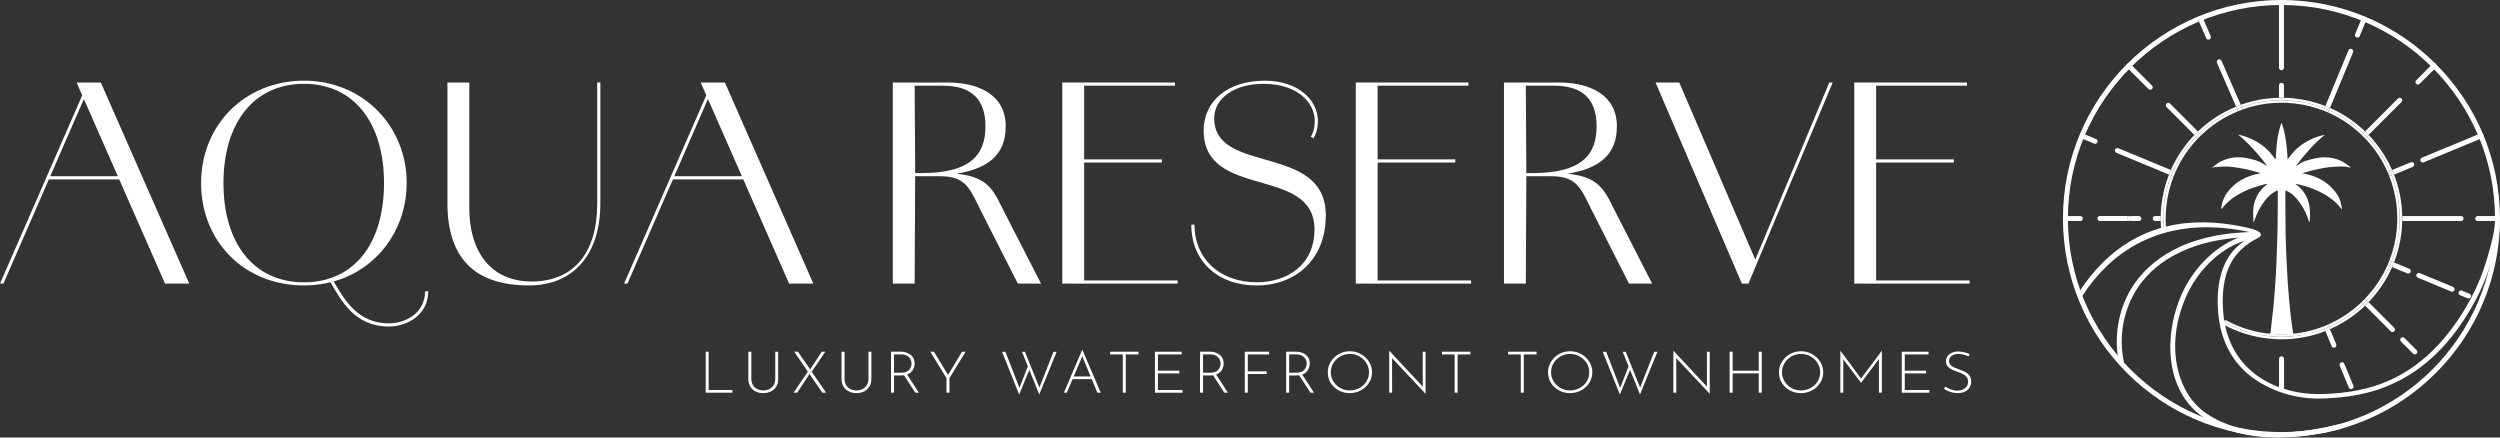 <?xml version="1.0" encoding="UTF-8"?><svg id="Layer_1" xmlns="http://www.w3.org/2000/svg" width="1193.61" height="208.89" viewBox="0 0 1193.61 208.89"><rect x="0" y="0" width="1193.61" height="208.89" fill="#333333" stroke="none"/><defs><style>.cls-1{fill:#fff;}</style></defs><path class="cls-1" d="M39.84,44.17l1.13,1.01L1.63,135.41H0L39.84,44.17ZM23,84.13h38.83v1.51H23v-1.51ZM36.57,39.39h11.56l42.23,96.01h-11.56L36.57,39.39Z"/><path class="cls-1" d="M96.01,87.4c0-27.9,21.11-48.89,49.14-48.89s49.01,21.62,49.01,48.76-20.48,49.01-49.01,49.01-49.14-20.99-49.14-48.89h0ZM183.35,87.4c0-28.53-14.2-47.38-38.2-47.38s-38.46,18.73-38.46,47.38,14.33,47.38,38.46,47.38,38.2-18.73,38.2-47.38ZM157.59,134.4l1.38-.63c5.28,9.17,11.81,20.61,26.64,20.61,8.29,0,17.34-5.03,17.34-15.33h1.51c0,11.31-10.05,16.84-18.85,16.84-16.09,0-22.62-12.06-28.03-21.49h.01Z"/><path class="cls-1" d="M213.63,96.95v-57.56h10.43v60.07c0,20.23,9.93,34.94,29.78,34.94s31.29-13.45,31.29-37.07v-57.94h1.51v57.68c0,25.26-13.57,39.21-34.06,39.21-26.01,0-38.96-13.07-38.96-39.34h0Z"/><path class="cls-1" d="M337.79,44.17l1.13,1.01-39.34,90.23h-1.63s39.84-91.24,39.84-91.24ZM320.95,84.13h38.83v1.51h-38.83v-1.51ZM334.53,39.39h11.56l42.23,96.01h-11.56s-42.23-96.01-42.23-96.01Z"/><path class="cls-1" d="M426.26,39.39h26.14c15.21,0,27.65,6.16,27.77,20.61.13,16.21-11.31,24.13-40.34,24.13h-2.89l-.25,51.28h-10.43V39.39ZM440.09,82.63c23,0,30.54-8.55,30.41-22.62-.13-12.44-6.41-19.1-20.48-19.1h-13.32l.25,41.72h3.14ZM468.74,101.48c-5.78-11.44-7.29-17.34-19.98-17.34h-9.05v-1.51h9.93c21.74,0,24.13,7.29,29.41,17.72l17.97,35.06h-11.06l-17.22-33.93Z"/><path class="cls-1" d="M507.19,39.39h10.43v96.01h-10.43V39.39ZM511.09,39.39h49.89v1.51h-49.89v-1.51h0ZM511.09,76.09h43.61v1.51h-43.61v-1.51h0ZM511.09,133.9h51.15v1.51h-51.15v-1.51Z"/><path class="cls-1" d="M568.77,107.26h1.51c0,15.96,11.69,27.4,29.66,27.52,14.33,0,27.65-8.04,27.65-25.26,0-30.66-52.91-13.95-52.91-47.25,0-14.08,11.56-23.75,29.16-23.75,16.46,0,25.39,9.68,25.39,19.23h-1.51c0-8.42-7.79-17.47-23.75-17.72-14.2-.25-24.26,6.66-24.26,16.46,0,27.15,53.29,11.69,53.29,46.37,0,21.49-14.96,33.43-32.93,33.43-18.98,0-31.29-11.81-31.29-29.03h-.01ZM629.22,57.74c0,3.64-1.01,6.54-2.14,8.29l-1.26-.75c1.13-1.76,1.89-4.15,1.89-7.54,0,0,1.51,0,1.51,0Z"/><path class="cls-1" d="M647.31,39.39h10.43v96.01h-10.43V39.39ZM651.21,39.39h49.89v1.51h-49.89v-1.51ZM651.21,76.09h43.61v1.51h-43.61v-1.51ZM651.21,133.9h51.15v1.51h-51.15v-1.51Z"/><path class="cls-1" d="M718.06,39.39h26.14c15.21,0,27.65,6.16,27.77,20.61.13,16.21-11.31,24.13-40.34,24.13h-2.89l-.25,51.28h-10.43V39.39ZM731.88,82.63c23,0,30.54-8.55,30.41-22.62-.13-12.44-6.41-19.1-20.48-19.1h-13.32l.25,41.72h3.14ZM760.54,101.48c-5.78-11.44-7.29-17.34-19.98-17.34h-9.05v-1.51h9.93c21.74,0,24.13,7.29,29.41,17.72l17.97,35.06h-11.06l-17.22-33.93Z"/><path class="cls-1" d="M790.44,39.39h11.31l37.07,86.34h-1.51l36.07-86.34h1.63l-40.22,96.01h-3.14l-41.22-96.01h0Z"/><path class="cls-1" d="M885.32,39.39h10.43v96.01h-10.43V39.39ZM889.22,39.39h49.89v1.51h-49.89v-1.51ZM889.22,76.09h43.61v1.51h-43.61v-1.51ZM889.22,133.9h51.15v1.51h-51.15v-1.51Z"/><path class="cls-1" d="M338.35,167.92v18.27h11.34v1.3h-12.76v-19.57h1.43,0Z"/><path class="cls-1" d="M359.44,183.8c.49.84,1.16,1.48,2.03,1.93.86.45,1.84.68,2.93.68s2.09-.22,2.96-.68c.86-.45,1.54-1.09,2.04-1.93s.74-1.81.74-2.93v-12.95h1.4v13.03c0,1.4-.31,2.6-.93,3.61s-1.47,1.79-2.55,2.33c-1.08.54-2.3.81-3.66.81s-2.55-.27-3.63-.81c-1.08-.54-1.93-1.32-2.55-2.33s-.93-2.21-.93-3.61v-13.03h1.43v12.95c0,1.12.24,2.1.73,2.93h-.01Z"/><path class="cls-1" d="M392.61,187.48l-6.12-8.93-5.86,8.93h-1.75l6.82-10.06-6.53-9.51h1.78l5.83,8.46,5.57-8.46h1.69l-6.5,9.59,6.88,9.98h-1.81Z"/><path class="cls-1" d="M403.94,183.8c.49.84,1.16,1.48,2.03,1.93.86.45,1.84.68,2.93.68s2.09-.22,2.96-.68c.86-.45,1.54-1.09,2.04-1.93s.74-1.81.74-2.93v-12.95h1.4v13.03c0,1.4-.31,2.6-.93,3.61s-1.47,1.79-2.55,2.33c-1.08.54-2.3.81-3.66.81s-2.55-.27-3.63-.81c-1.08-.54-1.93-1.32-2.55-2.33s-.93-2.21-.93-3.61v-13.03h1.43v12.95c0,1.12.24,2.1.73,2.93h-.01Z"/><path class="cls-1" d="M437.02,187.48l-5.42-8.32c-.41.07-.92.11-1.54.11h-3.21v8.21h-1.43v-19.57h4.72c1.09,0,2.13.2,3.13.61,1,.4,1.82,1.02,2.45,1.85s.95,1.86.95,3.09-.29,2.27-.87,3.24c-.58.96-1.49,1.67-2.71,2.11l5.6,8.68h-1.67ZM434,176.65c.81-.88,1.21-1.93,1.21-3.14,0-.77-.2-1.49-.6-2.15-.4-.66-.97-1.18-1.7-1.57-.74-.39-1.59-.58-2.56-.58h-3.5v8.76h3.12c1.88,0,3.23-.44,4.04-1.32h0Z"/><path class="cls-1" d="M461.03,167.92l-7.72,12.59v6.97h-1.43v-6.97l-7.72-12.59h1.75l6.73,11.08,6.67-11.08h1.72,0Z"/><path class="cls-1" d="M496.2,188.36l-4.75-11.77-4.87,11.79-8.16-20.42h1.63l6.67,17.25,4.02-10.31-2.8-6.94h1.43l6.88,17.09,6.73-17.09h1.52l-8.31,20.39h0Z"/><path class="cls-1" d="M521.23,181h-9.12l-2.74,6.48h-1.43l8.74-20.42h.12l8.74,20.42h-1.6l-2.71-6.48ZM520.71,179.74l-3.99-9.62-4.08,9.62h8.07Z"/><path class="cls-1" d="M543.59,167.92v1.3h-6.09v18.27h-1.43v-18.27h-6.03v-1.3h13.55Z"/><path class="cls-1" d="M564.19,167.92v1.3h-11.34v7.77h10.2v1.3h-10.2v7.91h11.74v1.3h-13.17v-19.57h12.77Z"/><path class="cls-1" d="M584.56,187.48l-5.42-8.32c-.41.07-.92.11-1.54.11h-3.21v8.21h-1.43v-19.57h4.72c1.09,0,2.13.2,3.13.61,1,.4,1.82,1.02,2.45,1.85s.95,1.86.95,3.09-.29,2.27-.87,3.24c-.58.96-1.49,1.67-2.71,2.11l5.6,8.68h-1.67ZM581.54,176.65c.81-.88,1.21-1.93,1.21-3.14,0-.77-.2-1.49-.6-2.15-.4-.66-.97-1.18-1.7-1.57-.74-.39-1.59-.58-2.56-.58h-3.5v8.76h3.12c1.88,0,3.23-.44,4.04-1.32h-.01Z"/><path class="cls-1" d="M605.92,167.92v1.3h-10.17v8.07h9.01v1.27h-9.01v8.93h-1.43v-19.57h11.6Z"/><path class="cls-1" d="M625.67,187.48l-5.42-8.32c-.41.07-.92.11-1.54.11h-3.21v8.21h-1.43v-19.57h4.72c1.09,0,2.13.2,3.13.61,1,.4,1.82,1.02,2.45,1.85s.95,1.86.95,3.09-.29,2.27-.87,3.24c-.58.96-1.49,1.67-2.71,2.11l5.6,8.68h-1.67ZM622.66,176.65c.81-.88,1.21-1.93,1.21-3.14,0-.77-.2-1.49-.6-2.15-.4-.66-.97-1.18-1.7-1.57-.74-.39-1.59-.58-2.56-.58h-3.5v8.76h3.12c1.88,0,3.23-.44,4.04-1.32h-.01Z"/><path class="cls-1" d="M635.35,172.72c.95-1.53,2.23-2.76,3.85-3.66,1.61-.91,3.37-1.36,5.27-1.36s3.67.45,5.3,1.36,2.92,2.13,3.88,3.66c.95,1.53,1.43,3.2,1.43,5s-.48,3.47-1.43,5-2.24,2.75-3.88,3.64c-1.63.89-3.4,1.34-5.3,1.34s-3.69-.43-5.3-1.29-2.89-2.06-3.83-3.58-1.41-3.22-1.41-5.1.48-3.47,1.43-5h-.01ZM636.6,182.08c.82,1.32,1.91,2.37,3.29,3.16,1.38.78,2.89,1.17,4.55,1.17s3.21-.39,4.62-1.16,2.52-1.82,3.34-3.16c.82-1.33,1.22-2.79,1.22-4.37s-.41-3.04-1.24-4.37-1.94-2.39-3.34-3.18-2.92-1.18-4.58-1.18-3.21.4-4.6,1.2c-1.4.8-2.5,1.87-3.29,3.21-.8,1.34-1.19,2.79-1.19,4.35s.41,3,1.22,4.33h0Z"/><path class="cls-1" d="M680.63,167.92v20.03h-.06l-15.94-16.97.03,16.51h-1.4v-19.98h.09l15.94,17.11-.03-16.7h1.37Z"/><path class="cls-1" d="M702.02,167.92v1.3h-6.09v18.27h-1.43v-18.27h-6.03v-1.3h13.55Z"/><path class="cls-1" d="M733.61,167.92v1.3h-6.09v18.27h-1.43v-18.27h-6.03v-1.3h13.55Z"/><path class="cls-1" d="M740.52,172.72c.95-1.53,2.23-2.76,3.85-3.66,1.61-.91,3.37-1.36,5.27-1.36s3.67.45,5.3,1.36,2.92,2.13,3.88,3.66c.95,1.53,1.43,3.2,1.43,5s-.48,3.47-1.43,5-2.24,2.75-3.88,3.64c-1.63.89-3.4,1.34-5.3,1.34s-3.69-.43-5.3-1.29-2.89-2.06-3.83-3.58-1.41-3.22-1.41-5.1.48-3.47,1.43-5h-.01ZM741.77,182.08c.82,1.32,1.91,2.37,3.29,3.16,1.38.78,2.89,1.17,4.55,1.17s3.21-.39,4.62-1.16,2.52-1.82,3.34-3.16c.82-1.33,1.22-2.79,1.22-4.37s-.41-3.04-1.24-4.37-1.94-2.39-3.34-3.18-2.92-1.18-4.58-1.18-3.21.4-4.6,1.2c-1.4.8-2.5,1.87-3.29,3.21-.8,1.34-1.19,2.79-1.19,4.35s.41,3,1.22,4.33h0Z"/><path class="cls-1" d="M783.01,188.36l-4.75-11.77-4.87,11.79-8.16-20.42h1.63l6.67,17.25,4.02-10.31-2.8-6.94h1.43l6.88,17.09,6.73-17.09h1.52l-8.31,20.39h0Z"/><path class="cls-1" d="M816.31,167.92v20.03h-.06l-15.94-16.97.03,16.51h-1.4v-19.98h.09l15.94,17.11-.03-16.7h1.37Z"/><path class="cls-1" d="M841.14,187.48h-1.43v-9.2h-12.47v9.2h-1.43v-19.57h1.43v9.09h12.47v-9.09h1.43v19.57h0Z"/><path class="cls-1" d="M850.76,172.72c.95-1.53,2.23-2.76,3.85-3.66,1.61-.91,3.37-1.36,5.27-1.36s3.67.45,5.3,1.36,2.92,2.13,3.88,3.66c.95,1.53,1.43,3.2,1.43,5s-.48,3.47-1.43,5-2.24,2.75-3.88,3.64c-1.63.89-3.4,1.34-5.3,1.34s-3.69-.43-5.3-1.29-2.89-2.06-3.83-3.58-1.41-3.22-1.41-5.1.48-3.47,1.43-5h-.01ZM852.01,182.08c.82,1.32,1.91,2.37,3.29,3.16,1.38.78,2.89,1.17,4.55,1.17s3.21-.39,4.62-1.16,2.52-1.82,3.34-3.16c.82-1.33,1.22-2.79,1.22-4.37s-.41-3.04-1.24-4.37-1.94-2.39-3.34-3.18-2.92-1.18-4.58-1.18-3.21.4-4.6,1.2c-1.4.8-2.5,1.87-3.29,3.21-.8,1.34-1.19,2.79-1.19,4.35s.41,3,1.22,4.33h0Z"/><path class="cls-1" d="M898.49,167.47v20.01h-1.4v-16.07l-8.51,11.33h-.06l-8.45-11.19v15.93h-1.4v-20.01h.03l9.85,13.25,9.91-13.25h.03Z"/><path class="cls-1" d="M920.76,167.92v1.3h-11.34v7.77h10.2v1.3h-10.2v7.91h11.74v1.3h-13.17v-19.57h12.77Z"/><path class="cls-1" d="M937.54,169.32c-.86-.22-1.69-.33-2.51-.33-1.36,0-2.45.32-3.26.95-.82.63-1.22,1.45-1.22,2.44,0,.7.22,1.29.66,1.78s1,.89,1.68,1.21,1.55.68,2.62,1.06c1.17.4,2.13.82,2.9,1.24s1.41,1,1.94,1.72c.52.73.79,1.66.79,2.8s-.27,2.04-.82,2.88c-.54.84-1.31,1.48-2.29,1.94s-2.1.69-3.37.69c-2.2,0-4.37-.67-6.53-2.01l.67-1.1c.72.51,1.6.96,2.65,1.35,1.05.39,2.07.58,3.06.58.87,0,1.71-.16,2.49-.48.79-.32,1.43-.81,1.92-1.46.5-.65.74-1.44.74-2.36,0-.86-.23-1.59-.69-2.18s-1.03-1.06-1.72-1.42c-.69-.36-1.56-.72-2.61-1.09-1.17-.4-2.13-.79-2.89-1.17s-1.39-.88-1.91-1.5c-.52-.62-.77-1.41-.77-2.34s.25-1.73.74-2.44c.5-.71,1.18-1.26,2.07-1.65.88-.39,1.87-.6,2.96-.62.93,0,1.9.12,2.9.36s1.89.54,2.67.91l-.55,1.05c-.7-.31-1.48-.58-2.33-.8h.01Z"/><path class="cls-1" d="M1113.23,165.29c.19.46.63.73,1.1.73.15,0,.31-.03.45-.09.61-.25.89-.95.64-1.55l-2.99-7.22c-.73.32-1.46.62-2.19.91l2.99,7.22Z"/><path class="cls-1" d="M1090.26,46.69c.11-.18.2-.39.2-.62v-5.35c0-.66-.53-1.19-1.19-1.19s-1.19.53-1.19,1.19v5.35c0,.23.08.43.2.62.66,0,1.32,0,1.98,0Z"/><path class="cls-1" d="M1089.3,170.13h0c-.66,0-1.19.53-1.19,1.19v14.24c0,.66.54.23,1.2.23v.96c.66,0,1.19-.53,1.19-1.19v-14.24c0-.66-.54-1.19-1.2-1.19Z"/><path class="cls-1" d="M1060.65,29.05c-.26-.6-.96-.88-1.56-.61-.6.26-.88.96-.61,1.56l9.13,20.92c.73-.3,1.47-.59,2.22-.86l-9.17-21.01h0Z"/><path class="cls-1" d="M1119.29,173.7c-.25-.61-.95-.89-1.55-.64-.61.25-.89.95-.64,1.55l4.33,10.45c.19.46.63.73,1.1.73.15,0,.31-.03.45-.09.61-.25.89-.95.64-1.55l-4.33-10.45h0Z"/><path class="cls-1" d="M1151.92,79.67c.61-.25.89-.95.64-1.55-.25-.61-.95-.89-1.55-.64l-8.92,3.7c.32.73.63,1.46.91,2.19l8.92-3.69h0Z"/><path class="cls-1" d="M1149.38,130.52c.15.06.3.09.45.09.47,0,.91-.28,1.1-.73.25-.61-.04-1.3-.64-1.55l-7.29-3.02c-.29.74-.59,1.47-.9,2.2l7.29,3.02h0Z"/><path class="cls-1" d="M1146.92,105.33c.18.11.38.2.62.2h27.48c.66,0,1.19-.53,1.19-1.19s-.53-1.19-1.19-1.19h-27.48c-.23,0-.43.08-.61.2.01.66.01,1.32,0,1.98h-.01Z"/><path class="cls-1" d="M1123.45,24.93c.25-.61-.04-1.3-.64-1.55-.61-.25-1.3.04-1.55.64l-11.01,26.59c.74.29,1.47.59,2.2.9l11.01-26.58h0Z"/><path class="cls-1" d="M1021.19,103.15h-4.42c.66,0,1.19.53,1.19,1.19s-.53,1.19-1.19,1.19h4.42c.66,0,1.19-.53,1.19-1.19s-.53-1.19-1.19-1.19Z"/><path class="cls-1" d="M1011.38,70.78c-.61-.25-1.3.04-1.55.64-.25.61.04,1.3.64,1.55l25.09,10.39c.29-.74.59-1.47.91-2.2l-25.09-10.39h0Z"/><path class="cls-1" d="M1053.33,18.22c.19.45.63.71,1.09.71.16,0,.32-.03.48-.1.6-.26.88-.96.61-1.56l-3.93-9c-.26-.6-.96-.88-1.56-.61-.6.26-.88.96-.61,1.56l3.93,9h0Z"/><path class="cls-1" d="M1125.09,17.86c.15.06.3.09.45.09.47,0,.91-.28,1.1-.73l2.76-6.67c.25-.61-.04-1.3-.64-1.55-.61-.25-1.3.04-1.55.64l-2.76,6.67c-.25.61.04,1.3.64,1.55h0Z"/><path class="cls-1" d="M1089.27,33.52c.66,0,1.19-.53,1.19-1.19V1.19c0-.66-.53-1.19-1.19-1.19s-1.19.53-1.19,1.19v31.14c0,.66.53,1.19,1.19,1.19Z"/><path class="cls-1" d="M1155.65,76.84c.19.46.63.73,1.1.73.15,0,.31-.03.45-.09l27.84-11.53c.61-.25.89-.95.64-1.55-.25-.61-.95-.89-1.55-.64l-27.84,11.53c-.61.25-.89.95-.64,1.55h0Z"/><path class="cls-1" d="M1154.43,40.36c.3,0,.61-.12.84-.35l7.77-7.77c.46-.46.46-1.22,0-1.68-.46-.46-1.22-.46-1.68,0l-7.77,7.77c-.46.46-.46,1.22,0,1.68.23.23.54.35.84.35h0Z"/><path class="cls-1" d="M1015.58,104.33c0-.66.53-1.19,1.19-1.19h-14.18c-.66,0-1.19.53-1.19,1.19s.53,1.19,1.19,1.19h14.18c-.66,0-1.19-.53-1.19-1.19Z"/><path class="cls-1" d="M1000.76,66.38l-5.71-2.37c-.61-.25-1.3.04-1.55.64-.25.61.04,1.3.64,1.55l5.71,2.37c.15.06.3.09.45.09.47,0,.91-.28,1.1-.73.25-.61-.04-1.3-.64-1.55Z"/><path class="cls-1" d="M1025.78,42.52c.23.23.54.35.84.35s.61-.12.84-.35c.46-.46.46-1.22,0-1.68l-10.28-10.28c-.46-.46-1.22-.46-1.68,0s-.46,1.22,0,1.68l10.28,10.28h0Z"/><circle class="cls-1" cx="1016.77" cy="104.33" r="1.19"/><path class="cls-1" d="M993.23,103.15h-7.11c-.66,0-1.19.53-1.19,1.19s.53,1.19,1.19,1.19h7.11c.66,0,1.19-.53,1.19-1.19s-.53-1.19-1.19-1.19Z"/><path class="cls-1" d="M1130.87,64.41l15.72-15.72c.46-.46.46-1.22,0-1.68s-1.22-.46-1.68,0l-15.72,15.72c.57.55,1.13,1.11,1.68,1.68Z"/><path class="cls-1" d="M1171.19,136.98l-15.89-6.58c-.61-.25-1.3.04-1.55.64-.25.61.04,1.3.64,1.55l15.89,6.58c.15.06.3.09.45.09.47,0,.91-.28,1.1-.73.25-.61-.04-1.3-.64-1.55h0Z"/><path class="cls-1" d="M1147.98,161.36c-.46-.46-1.22-.46-1.68,0-.46.46-.46,1.22,0,1.68l5.82,5.82c.23.23.54.35.84.35s.61-.12.84-.35c.46-.46.46-1.22,0-1.68l-5.82-5.82h0Z"/><path class="cls-1" d="M1130.87,144.26c-.55.57-1.11,1.13-1.68,1.68l12.25,12.25c.23.23.54.35.84.35s.61-.12.84-.35c.46-.46.46-1.22,0-1.68l-12.25-12.25h0Z"/><path class="cls-1" d="M1049.37,62.75l-13.29-13.29c-.46-.46-1.22-.46-1.68,0-.46.46-.46,1.22,0,1.68l13.29,13.29c.55-.57,1.11-1.13,1.68-1.68Z"/><path class="cls-1" d="M1031.63,103.15h-2.64c-.66,0-1.19.53-1.19,1.19s.53,1.19,1.19,1.19h2.64c-.02-.79-.01-1.58,0-2.38Z"/><path class="cls-1" d="M1179.08,140.25l-3.61-1.49c-.61-.25-1.3.04-1.55.64-.25.61.04,1.3.64,1.55l3.61,1.49c.15.06.3.09.45.09.47,0,.91-.28,1.1-.73.25-.61-.04-1.3-.64-1.55h0Z"/><path class="cls-1" d="M1192.42,103.15h-9.46c-.66,0-1.19.53-1.19,1.19s.53,1.19,1.19,1.19h9.46c.66,0,1.19-.53,1.19-1.19s-.53-1.19-1.19-1.19Z"/><path class="cls-1" d="M1140.36,83.17s.03.05.05.08c-.02-.05-.04-.09-.06-.13,0,.02,0,.04.01.05Z"/><path class="cls-1" d="M1033.09,98.59c.53-5.19,1.76-10.13,3.56-14.76l-1.09-.45c-1.85,4.74-3.11,9.79-3.66,15.09-.16,1.56-.24,3.12-.27,4.68h1.19c.03-1.51.11-3.03.27-4.56Z"/><path class="cls-1" d="M1048.51,65.26l-.82-.82c-4.64,4.83-8.47,10.47-11.23,16.74l1.09.45c2.69-6.13,6.43-11.65,10.96-16.37Z"/><path class="cls-1" d="M1095.02,48.15c5.19.53,10.13,1.76,14.76,3.56l.46-1.11c-4.79-1.86-9.85-3.1-15.1-3.64-1.64-.17-3.26-.25-4.88-.28-.21.33-.57.57-.99.57s-.78-.24-.99-.57c-6.43.11-12.65,1.27-18.46,3.37l.47,1.08c7.68-2.75,16.08-3.87,24.73-2.98Z"/><path class="cls-1" d="M1111.98,156.04l.46,1.12c4.7-2.07,9.16-4.78,13.25-8.11,1.22-.99,2.38-2.04,3.5-3.11l-.84-.84c-4.76,4.56-10.3,8.28-16.37,10.95h0Z"/><path class="cls-1" d="M1141.89,83.82c3.16,8.09,4.51,17.03,3.57,26.26-.53,5.19-1.76,10.13-3.56,14.76l1.11.46c1.86-4.79,3.1-9.85,3.64-15.1.17-1.63.25-3.26.28-4.88-.34-.21-.57-.57-.57-.99s.24-.78.57-.99c-.11-6.9-1.44-13.64-3.92-19.98l-1.09.45h-.03,0Z"/><path class="cls-1" d="M1130.03,143.41l.84.84c4.74-4.92,8.52-10.58,11.22-16.76l-1.11-.46c-2.69,6.13-6.43,11.65-10.96,16.37h.01Z"/><path class="cls-1" d="M1128.35,63.58l.84-.84c-4.92-4.74-10.58-8.52-16.75-11.22l-.46,1.11c6.13,2.69,11.65,6.42,16.37,10.96h0Z"/><path class="cls-1" d="M1140.98,81.63s.01-.01.02-.01l1.09-.45c-2.07-4.7-4.77-9.16-8.1-13.25-.99-1.22-2.04-2.38-3.11-3.5l-.84.84c4.56,4.76,8.28,10.3,10.95,16.38h-.01Z"/><path class="cls-1" d="M1068.07,51.99l-.47-1.07c-6.79,2.77-12.97,6.8-18.23,11.84l.82.82c5.15-4.93,11.21-8.88,17.87-11.59h.01Z"/><path class="cls-1" d="M1032.82,105.52h-1.19c.03,1.51.1,3.02.25,4.52.06.65.65,1.13,1.3,1.07.2-.02.38-.1.53-.21l-.65-.98c-.14-1.45-.21-2.92-.24-4.4h0Z"/><path class="cls-1" d="M1083.52,160.52c-7.6-.78-14.69-3.03-21.02-6.44l-.65-.98c-.16.1-.3.23-.4.41-.31.58-.1,1.3.48,1.61,6.66,3.59,13.88,5.8,21.47,6.57,2,.2,3.99.31,5.98.31,7.2,0,14.26-1.35,20.86-3.94l-.46-1.12c-8.09,3.16-17.02,4.51-26.26,3.57h0Z"/><path class="cls-1" d="M1032.82,103.15h-1.19c-.02.79-.02,1.58,0,2.38h1.19c-.02-.79-.01-1.58,0-2.38Z"/><path class="cls-1" d="M1037.55,81.63l-1.09-.45c-.32.72-.62,1.46-.91,2.2l1.09.45c.29-.74.59-1.47.9-2.2h.01Z"/><path class="cls-1" d="M1130.87,144.26l-.84-.84c-.55.57-1.11,1.13-1.68,1.68l.84.84c.57-.55,1.13-1.11,1.68-1.68Z"/><path class="cls-1" d="M1050.19,63.58l-.82-.82c-.57.55-1.13,1.11-1.68,1.68l.82.82c.55-.57,1.11-1.13,1.68-1.68Z"/><path class="cls-1" d="M1109.78,156.95l.46,1.12c.74-.29,1.47-.59,2.19-.91l-.46-1.12c-.72.32-1.46.62-2.2.91h.01Z"/><path class="cls-1" d="M1089.27,47.26c.42,0,.78-.23.99-.57-.66,0-1.32,0-1.98,0,.21.34.57.57.99.57Z"/><path class="cls-1" d="M1140.99,127.04l1.11.46c.32-.73.62-1.46.9-2.2l-1.11-.46c-.29.74-.59,1.47-.9,2.2Z"/><path class="cls-1" d="M1130.03,65.26l.84-.84c-.55-.57-1.11-1.13-1.68-1.68l-.84.84c.57.55,1.13,1.11,1.68,1.68Z"/><path class="cls-1" d="M1140.98,81.63c.32.72.62,1.45.91,2.19h.03l1.09-.45c-.29-.74-.59-1.47-.91-2.19l-1.09.45s-.01.01-.02.01h-.01Z"/><path class="cls-1" d="M1111.98,52.62l.46-1.11c-.73-.32-1.46-.62-2.2-.9l-.46,1.11c.74.29,1.47.59,2.2.9Z"/><path class="cls-1" d="M1070.29,51.13l-.47-1.08c-.75.27-1.48.56-2.22.86l.47,1.07c.73-.3,1.47-.59,2.22-.85Z"/><path class="cls-1" d="M1146.35,104.33c0,.43.24.78.57.99.01-.66.01-1.32,0-1.98-.34.21-.57.57-.57.99Z"/><path class="cls-1" d="M1034.24,109.81c-.14-1.42-.21-2.85-.24-4.28h-1.19c.03,1.48.1,2.95.24,4.4l.65.98c.35-.24.58-.64.53-1.09h0Z"/><path class="cls-1" d="M1140.98,81.63c-2.67-6.07-6.39-11.62-10.95-16.38l-.84.84c1.02,1.07,2.01,2.17,2.95,3.32,3.43,4.21,6.17,8.82,8.21,13.7-.21-.58.06-1.23.63-1.48Z"/><path class="cls-1" d="M1037.55,81.63l1.11.46c2.63-5.98,6.28-11.36,10.71-15.97l-.86-.86c-4.53,4.72-8.27,10.24-10.96,16.37Z"/><path class="cls-1" d="M1083.52,160.52c9.23.94,18.17-.41,26.26-3.57l-.45-1.08c-8.07,3.15-16.82,4.37-25.69,3.47-7.28-.74-14.2-2.86-20.58-6.3-.4-.22-.86-.16-1.21.07l.65.98c6.33,3.41,13.43,5.66,21.02,6.44h0Z"/><path class="cls-1" d="M1124.19,147.21c-3.91,3.18-8.17,5.77-12.66,7.75l.45,1.09c6.07-2.67,11.61-6.39,16.37-10.95l-.84-.84c-1.07,1.02-2.17,2.01-3.32,2.95Z"/><path class="cls-1" d="M1145.46,110.08c.94-9.24-.41-18.17-3.57-26.26-.14.05-.29.09-.43.09-.44,0-.84-.25-1.05-.65,3.45,8.35,4.81,17.47,3.87,26.71-.51,5.02-1.7,9.86-3.47,14.43l1.09.45c1.8-4.63,3.03-9.58,3.56-14.76h0Z"/><path class="cls-1" d="M1139.9,126.59c-2.58,5.89-6.19,11.29-10.71,15.98l.84.84c4.53-4.72,8.27-10.24,10.96-16.37,0,0-1.09-.45-1.09-.45Z"/><path class="cls-1" d="M1050.19,63.58l.86.86c5.05-4.83,10.98-8.69,17.5-11.34l-.48-1.11c-6.66,2.71-12.72,6.65-17.87,11.59h-.01Z"/><path class="cls-1" d="M1033.09,98.59c-.16,1.53-.23,3.05-.27,4.56h1.19c.03-1.48.11-2.96.26-4.44.52-5.07,1.72-9.9,3.49-14.43l-1.11-.46c-1.8,4.63-3.03,9.58-3.56,14.76h0Z"/><path class="cls-1" d="M1111.98,52.62l-.45,1.09c5.89,2.58,11.29,6.19,15.98,10.71l.84-.84c-4.72-4.53-10.24-8.27-16.37-10.96Z"/><path class="cls-1" d="M1095.02,48.15c-8.65-.89-17.05.24-24.73,2.98l.48,1.11c7.5-2.68,15.69-3.77,24.13-2.91,5.02.51,9.85,1.7,14.43,3.47l.45-1.09c-4.63-1.8-9.58-3.03-14.76-3.56Z"/><path class="cls-1" d="M1127.51,144.25l.84.84c.57-.55,1.13-1.11,1.68-1.68l-.84-.84c-.55.57-1.11,1.13-1.68,1.68Z"/><path class="cls-1" d="M1036.65,83.82l1.11.46c.29-.74.59-1.47.91-2.2l-1.11-.46c-.32.72-.62,1.46-.9,2.2h-.01Z"/><path class="cls-1" d="M1032.82,105.52h1.19c-.02-.79-.02-1.58,0-2.38h-1.19c-.02.79-.02,1.59,0,2.38Z"/><path class="cls-1" d="M1068.07,51.99l.48,1.11c.73-.3,1.47-.59,2.22-.85l-.48-1.11c-.75.27-1.49.56-2.22.85Z"/><path class="cls-1" d="M1109.78,51.71l-.45,1.09c.74.29,1.47.59,2.2.9l.45-1.09c-.72-.32-1.46-.62-2.2-.9Z"/><path class="cls-1" d="M1109.33,155.87l.45,1.08c.74-.29,1.47-.59,2.2-.91l-.45-1.09c-.73.32-1.46.63-2.19.91h-.01Z"/><path class="cls-1" d="M1048.51,65.26l.86.86c.55-.57,1.11-1.13,1.68-1.68l-.86-.86c-.57.55-1.13,1.11-1.68,1.68Z"/><path class="cls-1" d="M1128.35,63.58l-.84.84c.57.55,1.13,1.11,1.68,1.68l.84-.84c-.55-.57-1.11-1.13-1.68-1.68Z"/><path class="cls-1" d="M1141.46,83.91c.14,0,.29-.03.43-.09-.29-.74-.59-1.46-.91-2.19-.57.25-.84.9-.63,1.48.02.05.04.09.06.13.21.41.61.65,1.05.65v.02Z"/><path class="cls-1" d="M1141.89,124.84l-1.09-.45c-.29.74-.59,1.47-.91,2.2l1.09.45c.32-.72.62-1.46.9-2.2h.01Z"/><path class="cls-1" d="M1089.27,208.67c-57.53,0-104.33-46.8-104.33-104.33S1031.74,0,1089.27,0s104.33,46.8,104.33,104.33-46.8,104.33-104.33,104.33h0ZM1089.27,2.38c-56.22,0-101.96,45.74-101.96,101.96s45.74,101.96,101.96,101.96,101.96-45.74,101.96-101.96S1145.49,2.38,1089.27,2.38Z"/><path class="cls-1" d="M1192.45,105.57c-.66-.04-1.21.47-1.25,1.13-.17,3.37-1.58,9.54-4.08,17.82-1.88,6.24-4.3,12.13-7.18,17.53-22.63,42.38-52.94,45.09-69.22,46.03-21.26,1.23-46.94-9.02-49.28-39.25-.95-12.3,1.4-21.72,6.99-27.98,1.61-1.81,3.49-3.45,5.51-4.83,1.04-.71,2.12-1.35,3.24-1.92,1.11-.57,4.42-2.04.2-4.05-1.56-.74-4.61-1.41-6.3-1.76-1.61-.33-3.22-.63-4.84-.9-1.57-.25-3.15-.47-4.73-.65s-3.08-.31-4.62-.41-3-.15-4.51-.17-2.93,0-4.4.07-2.86.17-4.29.31-2.79.32-4.18.55c-1.36.22-2.72.48-4.07.79s-2.65.64-3.96,1.02-2.58.8-3.84,1.26-2.51.95-3.73,1.49-2.43,1.11-3.62,1.72-2.36,1.27-3.51,1.96-2.29,1.42-3.4,2.19-2.22,1.58-3.29,2.42-2.14,1.73-3.18,2.65-2.07,1.89-3.07,2.88c-1.01,1.01-2,2.04-2.95,3.11s-1.92,2.2-2.84,3.33-1.85,2.35-2.73,3.56-1.77,2.5-2.62,3.78c-.16.24-.32.48-.47.72-.36.55-.2,1.29.35,1.64.55.36,1.29.2,1.64-.35,7.01-10.86,15.76-19.17,26.02-24.71,15.24-8.23,33.32-10.15,53.84-5.75-35.78,1.16-50.83,17.3-56.75,27.38-6.12,10.42-8.17,23.18-5.63,34.99.12.56.61.94,1.16.94.08,0,.17,0,.25-.03.64-.14,1.05-.77.91-1.41-2.42-11.24-.47-23.38,5.36-33.29,5.35-9.12,18.59-23.43,49.31-25.91-12.59,4.96-22.25,16.07-27.16,27.23-7.18,16.34-8.49,39.28,4.8,53.68,1.89,2.04,4.06,3.88,6.46,5.46,10.19,6.72,22.43,9.05,34.49,9.05,10.63,0,21.12-1.81,29.93-4,.64-.16,1.02-.8.87-1.44-.16-.64-.81-1.03-1.44-.87-33.23,8.27-52.35,2-62.54-4.72-2.24-1.48-4.26-3.19-6.02-5.09-9.05-9.81-13.91-29.41-4.37-51.11,4.97-11.31,15.03-22.57,28.07-26.78-1.73,1.12-3.49,2.53-5.12,4.36-6.06,6.77-8.63,16.79-7.62,29.79,1.07,13.8,7.09,24.85,17.41,31.97,8.14,5.61,18.87,9.3,30.48,9.3,1.3,0,2.62-.04,3.94-.11,15.56-.9,47.89-3.44,71.14-46.99,2.96-5.54,5.43-11.58,7.36-17.96,1.78-5.9,3.95-13.89,4.18-18.39.03-.66-.47-1.21-1.13-1.25l.03-.03Z"/><g id="_72Ko8r"><path class="cls-1" d="M1109.94,64.38c-5.24,4.27-9.57,9.34-13.63,14.66l.08.11c.11-.06.24-.1.34-.17,1.36-.89,2.73-1.77,4.28-2.24,2.98-.89,5.96-1.67,9.06-1.63,2.02.03,3.99.35,5.91,1,2.13.71,3.98,1.88,5.72,3.27.23.18.46.36.65.62-.12,0-.25.02-.37,0-1.01-.18-1.99-.49-3.01-.49-3.17-.02-6.36.08-9.48.69-1.96.38-3.91.78-5.85,1.24-1.34.32-2.66.76-3.98,1.15-.04.01-.08.05-.23.13.23.08.37.15.52.18,2.45.42,4.81,1.16,7.04,2.22,2.66,1.27,5.05,3.09,7.02,5.29,1.44,1.6,2.62,3.37,3.3,5.42.31.94.48,1.93.69,2.91.08.36.11.73.17,1.09-.03.02-.06.04-.09.06-.13-.13-.27-.25-.39-.4-1.07-1.35-2.24-2.62-3.57-3.72-1.93-1.6-4.04-2.92-6.28-4.04-2.18-1.09-4.43-2-6.76-2.71-1.45-.45-2.94-.79-4.41-1.17-.17-.04-.35-.02-.53-.03,0,.03-.02.07-.03.1.26.22.53.43.79.64,2.54,2.04,4.27,4.61,5.22,7.72.91,2.97.9,6,.61,9.05-.02.26-.06.51-.08.77-.03,0-.07.01-.1.02-.18-.5-.36-1-.53-1.51-.41-1.25-.87-2.5-1.49-3.66-1.5-2.85-3.2-5.55-5.58-7.7-1-.9-2.1-1.65-3.34-2.18-.4-.17-.46-.13-.46.32,0,1.07-.02,2.15-.02,3.22.04,5.72.04,11.44.13,17.16.07,4.16.25,8.31.43,12.47.14,3.39.32,6.78.54,10.17.19,2.88.44,5.75.68,8.62.14,1.64.28,3.28.46,4.92.22,2,.46,3.99.72,5.98.18,1.37.39,2.74.57,4.11.05.36.22,1.67.55,1.67,2.47,0,4.94-1.24,7.42-1.24h.52c.36.03.59.26.6.59,0,.35-.24.59-.62.61-.26,0-.52,0-.79,0h-27.15c-.24,0-.48,0-.71,0-.33-.04-.52-.23-.52-.57s.18-.58.52-.62c.14-.02.27,0,.41,0,2.81,0,3.15,1.23,5.96,1.23.36,0,3.12-.26,3.17-.62.22-1.57.44-4.37.64-5.95.24-1.94.47-3.89.68-5.84.18-1.68.33-3.35.46-5.03.23-3,.45-6,.65-9,.15-2.22.29-4.44.37-6.66.22-6.08.47-12.15.59-18.23.11-5.62.08-11.24.1-16.86,0-.63-.11-.67-.7-.39-2.22,1.07-3.96,2.71-5.45,4.64-1.98,2.56-3.52,5.38-4.62,8.43-.21.57-.39,1.15-.59,1.73-.03.08-.08.14-.16.26-.03-.13-.05-.2-.06-.27-.07-1.77-.25-3.55-.17-5.31.17-3.61,1.29-6.92,3.62-9.76.84-1.02,1.8-1.9,2.84-2.7.1-.07.19-.16.27-.35-.14,0-.29-.03-.43,0-1.57.41-3.15.78-4.69,1.28-1.62.53-3.23,1.13-4.79,1.8-3.61,1.56-6.94,3.58-9.72,6.4-.66.67-1.25,1.43-1.87,2.14-.12.14-.25.26-.44.46-.02-.17-.05-.25-.04-.32.28-2.97,1.3-5.65,3.14-8,2.23-2.87,4.98-5.11,8.29-6.6,2.13-.96,4.34-1.69,6.66-2.06.17-.03.34-.09.51-.14v-.12c-.24-.09-.47-.19-.71-.26-1.84-.5-3.67-1.05-5.53-1.48-1.7-.39-3.43-.65-5.15-.93-2.04-.34-4.09-.5-6.15-.45-1.53.04-3.06.23-4.59.36-.2.02-.39.09-.58.12-.03,0-.07-.02-.16-.05.09-.1.15-.18.22-.24,1.25-.93,2.46-1.92,3.86-2.63,1.3-.66,2.65-1.15,4.06-1.49,2.28-.55,4.6-.62,6.92-.34.83.1,1.65.27,2.46.45,1.92.43,3.84.92,5.61,1.82.91.47,1.77,1.02,2.66,1.53.06.04.12.08.19.12.03-.47-3.26-4.57-6.24-7.82-2.27-2.47-4.66-4.83-7.29-6.99.05-.11,0,.02.04-.09,3.11.71,6.05,1.83,8.81,3.44,3.26,1.91,5.99,4.37,8.15,7.47.16.22.29.46.45.69.06.09.16.16.32.3.03-.24.06-.38.07-.52.15-2.23.23-4.46.47-6.68.28-2.67.72-5.31,1.47-7.9.2-.68.41-1.36.63-2.03.04-.12.13-.21.26-.31,2.02,5.62,2.51,11.48,2.86,17.39,2.05-3.12,4.6-5.67,7.69-7.68,3.08-2,6.4-3.39,10.01-4.07h.02Z"/></g></svg>